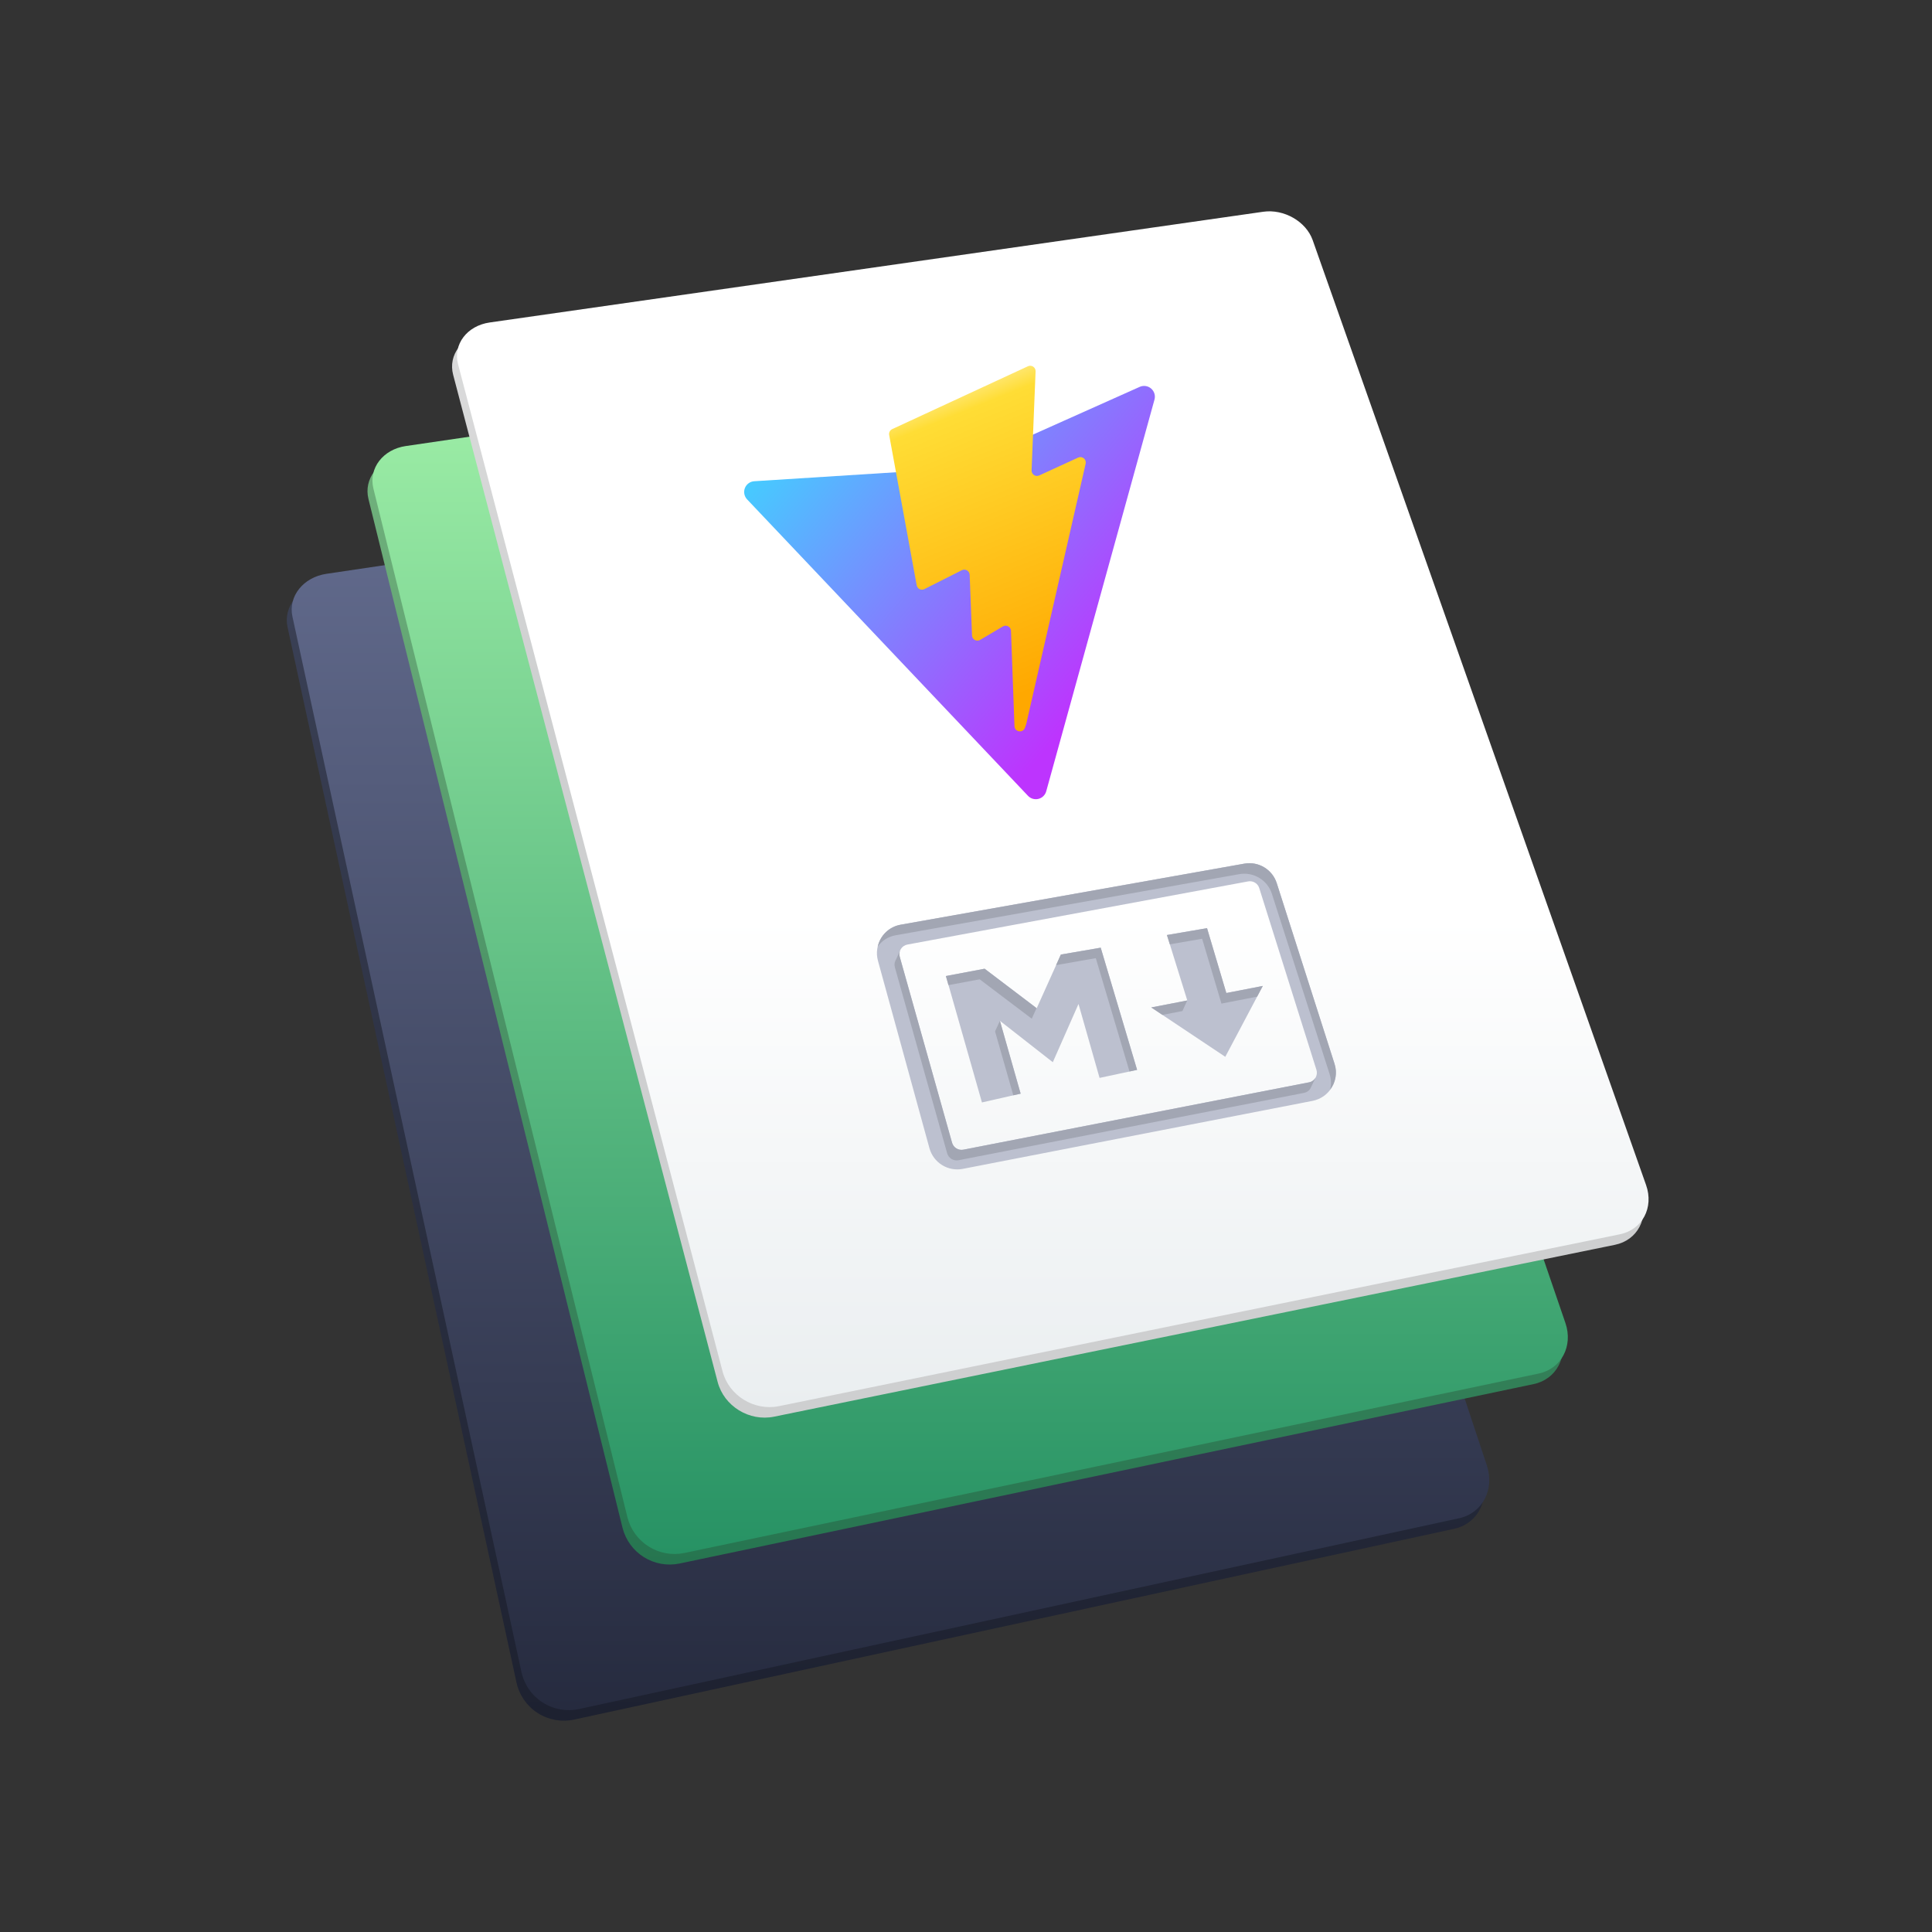 <svg width="128" height="128" viewBox="0 0 128 128" fill="none" xmlns="http://www.w3.org/2000/svg">
<rect x="0" y="0" width="128" height="128" fill="#333333" stroke="none"/>
<path fill-rule="evenodd" clip-rule="evenodd" d="M21.3 38.715L73.371 30.986C74.763 30.78 76.226 31.622 76.64 32.873L98.183 97.788C98.71 99.383 97.89 100.951 96.341 101.287L38.028 113.929C37.197 114.107 36.33 113.949 35.615 113.488C34.901 113.027 34.399 112.302 34.219 111.471L19.05 41.546C18.76 40.208 19.77 38.943 21.3 38.715Z" fill="url(#paint0_linear_1_16)"/>
<path fill-rule="evenodd" clip-rule="evenodd" d="M21.625 38.017L73.698 30.287C75.089 30.081 76.55 30.923 76.965 32.174L98.508 97.089C99.037 98.683 98.216 100.252 96.668 100.588L38.355 113.23C37.525 113.408 36.657 113.249 35.943 112.789C35.229 112.328 34.727 111.604 34.547 110.774L19.374 40.848C19.084 39.509 20.094 38.245 21.625 38.017Z" fill="url(#paint1_linear_1_16)"/>
<path fill-rule="evenodd" clip-rule="evenodd" d="M26.562 30.248L78.256 22.669C79.641 22.466 81.111 23.315 81.54 24.569L103.385 88.346C103.911 89.88 103.117 91.384 101.607 91.7L45.009 103.59C44.2 103.755 43.358 103.602 42.658 103.164C41.959 102.726 41.454 102.036 41.248 101.236L24.412 33.062C24.082 31.728 25.048 30.472 26.562 30.25V30.248Z" fill="url(#paint2_linear_1_16)"/>
<path fill-rule="evenodd" clip-rule="evenodd" d="M26.889 29.551L78.581 21.971C79.967 21.768 81.436 22.618 81.865 23.871L103.712 87.649C104.237 89.181 103.444 90.687 101.934 91.003L45.334 102.891C44.525 103.056 43.684 102.904 42.984 102.466C42.284 102.028 41.779 101.339 41.573 100.539L24.738 32.363C24.409 31.029 25.373 29.771 26.889 29.55V29.551Z" fill="url(#paint3_linear_1_16)"/>
<path fill-rule="evenodd" clip-rule="evenodd" d="M32.117 22.064L83.367 14.726C84.742 14.529 86.207 15.371 86.645 16.61L108.732 79.211C109.258 80.707 108.485 82.169 106.995 82.472L51.281 93.859C49.642 94.194 47.968 93.163 47.547 91.562L30.022 24.829C29.675 23.516 30.617 22.278 32.117 22.064Z" fill="url(#paint4_linear_1_16)"/>
<path fill-rule="evenodd" clip-rule="evenodd" d="M32.442 21.365L83.692 14.029C85.067 13.832 86.533 14.674 86.97 15.913L109.058 78.514C109.584 80.009 108.81 81.47 107.32 81.775L51.606 93.162C49.967 93.495 48.293 92.466 47.873 90.863L30.348 24.133C30.001 22.817 30.942 21.581 32.442 21.365Z" fill="url(#paint5_linear_1_16)"/>
<path fill-rule="evenodd" clip-rule="evenodd" d="M60.117 62.579L82.695 58.395C83.015 58.337 83.331 58.526 83.428 58.837L87.218 70.881C87.245 70.968 87.253 71.059 87.242 71.149C87.232 71.239 87.202 71.326 87.156 71.404C87.109 71.482 87.047 71.549 86.973 71.601C86.898 71.654 86.814 71.69 86.725 71.707L63.823 76.167C63.664 76.197 63.499 76.168 63.361 76.083C63.224 75.998 63.123 75.864 63.078 75.709L59.611 63.389C59.587 63.303 59.581 63.213 59.594 63.124C59.607 63.035 59.638 62.95 59.685 62.873C59.733 62.797 59.795 62.732 59.87 62.681C59.944 62.63 60.028 62.596 60.116 62.579H60.117ZM58.167 63.652L61.578 76.071C61.706 76.535 62.004 76.934 62.413 77.188C62.822 77.442 63.312 77.532 63.784 77.441L86.961 72.935C87.226 72.883 87.477 72.776 87.698 72.621C87.918 72.465 88.103 72.265 88.241 72.032C88.379 71.8 88.465 71.541 88.495 71.273C88.526 71.005 88.499 70.734 88.416 70.477L84.59 58.516C84.449 58.075 84.153 57.701 83.757 57.462C83.361 57.223 82.892 57.136 82.436 57.217L59.674 61.263C59.412 61.31 59.163 61.411 58.943 61.559C58.723 61.707 58.536 61.9 58.394 62.125C58.252 62.349 58.159 62.601 58.12 62.864C58.08 63.126 58.096 63.394 58.167 63.65V63.652ZM62.671 64.663L65.057 73.04L67.622 72.456L66.249 67.633L69.751 70.374L71.454 66.516L72.849 71.414L75.338 70.882L72.926 62.785L70.286 63.242L68.686 66.795L65.233 64.179L62.671 64.663ZM81.248 65.79L79.97 61.492L77.313 61.947L78.661 66.282L76.274 66.745L81.178 70.017L83.665 65.32L81.248 65.79Z" fill="#BCC0CF"/>
<path d="M87.162 71.397L86.891 71.958L86.806 72.136C86.76 72.206 86.7 72.266 86.629 72.312C86.559 72.359 86.48 72.39 86.398 72.406L63.499 76.869C63.339 76.899 63.175 76.868 63.037 76.783C62.899 76.698 62.797 76.564 62.752 76.409L59.289 64.09C59.248 63.947 59.258 63.794 59.318 63.658L59.341 63.611L59.364 63.565L59.625 63.004C59.578 63.127 59.572 63.262 59.61 63.388L59.703 63.72L63.076 75.709C63.12 75.865 63.221 75.999 63.359 76.084C63.497 76.17 63.662 76.201 63.822 76.171L86.714 71.711H86.721C86.813 71.695 86.9 71.658 86.976 71.603C87.052 71.549 87.115 71.478 87.16 71.397H87.162ZM88.122 72.197C88.209 71.859 88.199 71.504 88.093 71.172L84.266 59.215C84.124 58.775 83.827 58.401 83.431 58.162C83.034 57.923 82.565 57.835 82.109 57.914L59.349 61.963C58.848 62.049 58.425 62.326 58.155 62.711C58.235 62.346 58.422 62.013 58.693 61.755C58.963 61.497 59.304 61.326 59.673 61.263L82.441 57.22C82.895 57.138 83.364 57.224 83.759 57.462C84.154 57.7 84.45 58.074 84.589 58.514L88.415 70.479C88.615 71.088 88.485 71.727 88.122 72.197ZM83.664 65.321L83.287 66.03L80.924 66.491L79.645 62.195L77.505 62.565L77.312 61.949L79.969 61.494L81.247 65.791L83.664 65.321ZM78.151 66.384L78.659 66.284L78.337 66.984L77.012 67.239L76.273 66.746L78.151 66.384ZM68.673 66.792L68.357 67.492L64.907 64.882L62.837 65.268L62.667 64.666L65.232 64.181L68.673 66.792ZM75.334 70.879L74.832 70.988L72.6 63.481L69.967 63.943L70.283 63.242L72.924 62.788L75.334 70.881V70.879ZM66.594 68.855L66.247 67.632L65.925 68.332L67.134 72.566L67.618 72.459L66.594 68.855Z" fill="#A2A6B3"/>
<g clip-path="url(#clip0_1_16)">
<path d="M76.488 26.473L69.315 52.425C69.281 52.547 69.216 52.658 69.125 52.746C69.035 52.835 68.922 52.898 68.799 52.928C68.677 52.959 68.548 52.956 68.426 52.921C68.305 52.885 68.195 52.818 68.108 52.726L49.499 33.087C49.405 32.988 49.342 32.865 49.316 32.732C49.29 32.598 49.302 32.46 49.352 32.334C49.402 32.208 49.486 32.098 49.596 32.018C49.706 31.938 49.836 31.891 49.972 31.883L63.309 31.037C63.394 31.031 63.478 31.011 63.555 30.977L75.508 25.631C75.631 25.576 75.768 25.557 75.902 25.576C76.036 25.596 76.162 25.653 76.264 25.741C76.367 25.829 76.443 25.945 76.482 26.074C76.522 26.203 76.524 26.341 76.488 26.472L76.488 26.473Z" fill="url(#paint6_linear_1_16)"/>
<path d="M68.102 24.266L59.111 28.43C59.039 28.463 58.98 28.52 58.943 28.59C58.907 28.66 58.895 28.741 58.91 28.819L60.733 38.775C60.743 38.83 60.765 38.881 60.799 38.926C60.832 38.97 60.875 39.006 60.925 39.031C60.975 39.055 61.03 39.068 61.085 39.068C61.141 39.068 61.195 39.054 61.245 39.029L63.725 37.778C63.779 37.751 63.838 37.738 63.898 37.74C63.958 37.742 64.016 37.759 64.068 37.79C64.119 37.82 64.162 37.863 64.193 37.914C64.224 37.966 64.241 38.024 64.243 38.084L64.399 42.101C64.402 42.163 64.42 42.223 64.453 42.276C64.486 42.328 64.531 42.371 64.586 42.401C64.64 42.431 64.701 42.446 64.763 42.444C64.825 42.443 64.885 42.426 64.939 42.394L66.442 41.503C66.495 41.471 66.556 41.454 66.618 41.453C66.68 41.452 66.741 41.467 66.795 41.496C66.85 41.526 66.896 41.569 66.928 41.622C66.961 41.675 66.979 41.735 66.981 41.797L67.211 48.111C67.225 48.506 67.776 48.588 67.906 48.215L67.992 47.966L71.927 30.719C71.941 30.654 71.937 30.587 71.916 30.524C71.894 30.461 71.855 30.405 71.803 30.363C71.751 30.321 71.689 30.294 71.623 30.286C71.557 30.278 71.49 30.288 71.429 30.316L68.85 31.501C68.794 31.526 68.733 31.537 68.672 31.532C68.612 31.527 68.553 31.506 68.502 31.472C68.452 31.438 68.41 31.392 68.383 31.337C68.355 31.283 68.342 31.222 68.345 31.161L68.61 24.604C68.613 24.543 68.6 24.482 68.572 24.427C68.544 24.372 68.503 24.326 68.452 24.292C68.401 24.258 68.342 24.237 68.281 24.232C68.22 24.228 68.159 24.239 68.103 24.265L68.102 24.266Z" fill="url(#paint7_linear_1_16)"/>
</g>
<defs>
<linearGradient id="paint0_linear_1_16" x1="58.672" y1="114" x2="58.672" y2="30.954" gradientUnits="userSpaceOnUse">
<stop stop-color="#1D2130"/>
<stop offset="1" stop-color="#3E445A"/>
</linearGradient>
<linearGradient id="paint1_linear_1_16" x1="58.996" y1="113.303" x2="58.996" y2="30.256" gradientUnits="userSpaceOnUse">
<stop stop-color="#262B3F"/>
<stop offset="1" stop-color="#656E91"/>
</linearGradient>
<linearGradient id="paint2_linear_1_16" x1="63.947" y1="103.657" x2="63.947" y2="22.638" gradientUnits="userSpaceOnUse">
<stop stop-color="#267550"/>
<stop offset="1" stop-color="#79B881"/>
</linearGradient>
<linearGradient id="paint3_linear_1_16" x1="64.274" y1="102.96" x2="64.274" y2="21.941" gradientUnits="userSpaceOnUse">
<stop stop-color="#279264"/>
<stop offset="1" stop-color="#A4F3AA"/>
</linearGradient>
<linearGradient id="paint4_linear_1_16" x1="69.423" y1="93.923" x2="69.423" y2="14.697" gradientUnits="userSpaceOnUse">
<stop offset="0.59" stop-color="#CECFD0"/>
<stop offset="1" stop-color="#DFDFDF"/>
</linearGradient>
<linearGradient id="paint5_linear_1_16" x1="69.748" y1="93.225" x2="69.748" y2="14" gradientUnits="userSpaceOnUse">
<stop stop-color="#EAEEF0"/>
<stop offset="0.41" stop-color="white"/>
</linearGradient>
<linearGradient id="paint6_linear_1_16" x1="48.729" y1="31.322" x2="69.9" y2="49.004" gradientUnits="userSpaceOnUse">
<stop stop-color="#41D1FF"/>
<stop offset="1" stop-color="#BD34FE"/>
</linearGradient>
<linearGradient id="paint7_linear_1_16" x1="61.405" y1="26.439" x2="69.107" y2="45.447" gradientUnits="userSpaceOnUse">
<stop stop-color="#FFEA83"/>
<stop offset="0.083" stop-color="#FFDD35"/>
<stop offset="1" stop-color="#FFA800"/>
</linearGradient>
<clipPath id="clip0_1_16">
<rect width="32" height="32" fill="white" transform="translate(46 27.614) rotate(-13.765)"/>
</clipPath>
</defs>
</svg>
